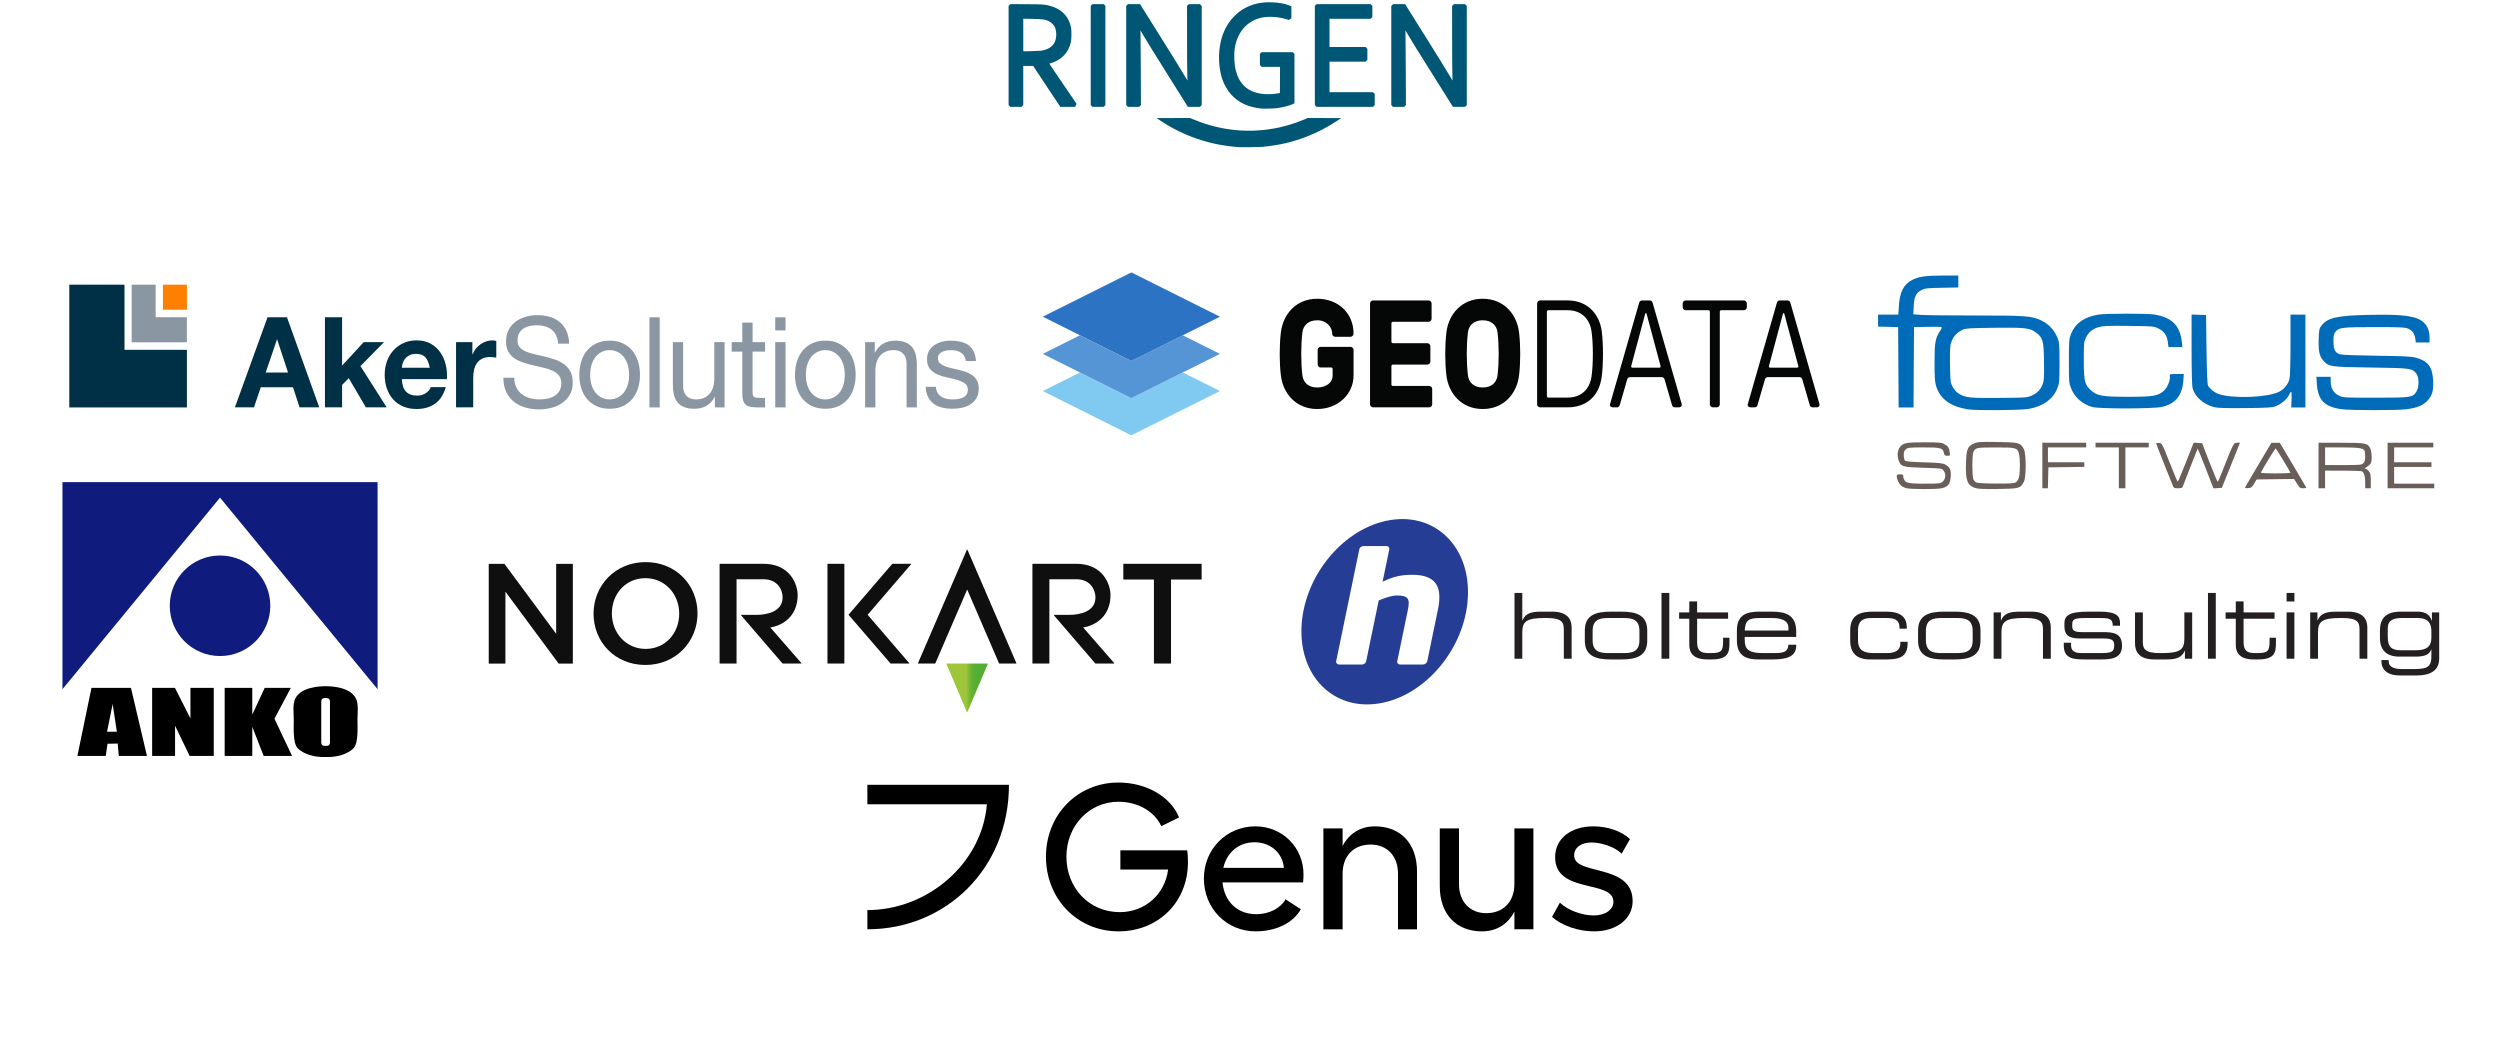 <svg id="ringen" version="1.1" viewBox="0 0 6e3 2500" xml:space="preserve" xmlns="http://www.w3.org/2000/svg" xmlns:xlink="http://www.w3.org/1999/xlink"><rect id="bakgrunn" y="-3.4106e-13" width="6e3" height="2500" style="fill:#fff;stroke-width:1.118"/><defs><linearGradient id="linearGradient82" x1="-55.925" x2="-44.456" y1="127.27" y2="127.27" gradientTransform="matrix(5.192,0,0,5.192,1118.7,197.12)" gradientUnits="userSpaceOnUse"><stop stop-color="#9fc53a" offset="0"/><stop stop-color="#9fc53a" offset=".49"/><stop stop-color="#8cbf38" offset=".518"/><stop stop-color="#76b836" offset=".56"/><stop stop-color="#65b334" offset=".61"/><stop stop-color="#5ab033" offset=".672"/><stop stop-color="#53ae32" offset=".759"/><stop stop-color="#51ad32" offset="1"/></linearGradient></defs><a id="holte_logo" target="_blank" xlink:href="http://www.holteconsulting.no/"><rect x="3093.8" y="1222" width="2802.6" height="493.42" style="fill:#fff"/><g transform="matrix(.56 0 0 -.56 3123.4 1690.6)"><path d="m713.88 473.57c-3.75-215.22-166.54-423.89-363.66-466.07-197.07-42.231-353.86 98.039-350.16 313.28 3.707 215.21 166.54 423.9 363.63 466.09 197.1 42.215 353.87-98.078 350.19-313.3" style="fill:#263d96"/><path d="m519.68 170.79h-96.004c-8.727 0-14.457 6.625-12.973 13.895l45.574 220.58c9.582 46.375 2.375 61.582-46.011 61.582-23.008 0-49.473-9.289-78.934-21.2l-53.906-260.96c-1.531-7.27-10.02-13.895-18.774-13.895h-95.992c-8.715 0-15.254 6.625-13.769 13.895l99.336 480.86c1.476 7.277 9.875 13.226 18.597 13.226h96.762c8.773 0 14.66-5.949 13.187-13.226l-28.906-139.75c44.985 21.875 79.942 29.789 127.56 29.789 115.04 0 126.58-66.86 109.37-150.32l-45.547-220.58c-1.551-7.27-10.852-13.895-19.574-13.895" style="fill:#fff"/><path d="m913.16 477.77h33.485v-117.59h0.789c12.449 30.758 38.535 37.375 80.196 37.375h47.9c62.69 0 82.56-31.531 82.56-67.36v-134.33h-33.5v126.16c0 29.199-8.18 48.281-73.19 48.281h-8.59c-78.244 0-96.165-14.805-96.165-61.52v-112.92h-33.485v281.91" style="fill:#231f20"/><path d="m1448.6 315c0 46.336-27.28 55.293-66.2 55.293h-68.15c-38.94 0-66.2-8.957-66.2-55.293v-39.707c0-46.344 27.26-55.301 66.2-55.301h68.15c38.92 0 66.2 8.957 66.2 55.301zm-234.02 1.945c0 65.422 46.32 80.602 109.8 80.602h47.89c63.46 0 109.82-15.18 109.82-80.602v-43.621c0-65.402-46.36-80.59-109.82-80.59h-47.89c-63.48 0-109.8 15.188-109.8 80.59v43.621" style="fill:#231f20"/><path d="m1543.2 477.77h33.48v-281.91h-33.48v281.91" style="fill:#231f20"/><path d="m1662.3 367.2h-43.59v27.246h43.59v47.114h33.52v-47.114h132.77v-27.246h-132.77v-98.918c0-36.984 12.84-48.281 49.43-48.281h10.51c44.4 0 51.4 9.352 51.4 51.004v14.813h27.26v-21.813c0-39.719-3.88-71.262-76.31-71.262h-18.31c-62.68 0-77.5 30.371-77.5 62.692v111.76" style="fill:#231f20"/><path d="m2087.1 329.8c0 20.25-15.2 40.492-69.69 40.492h-49.07c-52.95 0-65.42-8.559-68.51-53.738h187.27zm-220.77-12.461c0 72.031 49.82 80.207 97.34 80.207h53.74c59.95 0 103.18-15.18 103.18-86.059v-22.191h-220.76v-12.461c0-45.16 21.78-56.844 80.18-56.844h45.97c42.04 0 59.17 5.457 61.12 35.82h33.49v-3.886c0-45.559-37.77-59.192-100.07-59.192h-60.75c-43.62 0-93.44 8.184-93.44 81.387v43.219" style="fill:#231f20"/><path d="m2351.9 317.34c0 72.031 50.62 80.207 99.69 80.207h56.06c62.3 0 86.83-25.293 86.83-67.36v-5.461h-31.15v4.68c0 33.094-21.77 40.887-55.28 40.887h-61.53c-31.52 0-61.13-4.672-61.13-54.125v-41.66c0-44.395 27.27-54.516 67.76-54.516h56.45c31.16 0 57.24 9.352 57.24 41.668v6.613h31.16v-5.836c0-50.234-24.94-69.703-87.23-69.703h-75.53c-29.98 0-83.34 8.184-83.34 80.203v44.403" style="fill:#231f20"/><path d="m2876.8 315c0 46.336-27.24 55.293-66.17 55.293h-68.18c-38.93 0-66.16-8.957-66.16-55.293v-39.707c0-46.344 27.23-55.301 66.16-55.301h68.18c38.93 0 66.17 8.957 66.17 55.301zm-234 1.945c0 65.422 46.35 80.602 109.78 80.602h47.93c63.44 0 109.79-15.18 109.79-80.602v-43.621c0-65.402-46.35-80.59-109.79-80.59h-47.93c-63.43 0-109.78 15.188-109.78 80.59v43.621" style="fill:#231f20"/><path d="m2966.7 394.44h31.17v-34.265h0.76c12.47 30.758 38.55 37.375 80.21 37.375h50.21c62.7 0 82.57-31.531 82.57-67.36v-134.33h-33.5v126.16c0 29.199-8.2 48.281-73.17 48.281h-8.58c-78.29 0-96.21-14.805-96.21-61.52v-112.92h-33.46v198.58" style="fill:#231f20"/><path d="m3267.3 264.39h31.13v-9.739c0-24.535 12.85-34.656 47.1-34.656h71.61c50.27 0 66.21 1.945 66.21 31.551v1.543c0 19.094-5.45 29.605-45.57 29.605h-103.17c-47.07 0-64.65 15.188-64.65 52.953v11.661c0 32.332 18.33 50.242 100.84 50.242h51.4c75.58 0 86.09-21.805 86.09-49.848v-10.512h-31.15v1.95c0 30.382-20.24 31.156-56.86 31.156h-58.39c-47.91 0-58.4-4.672-58.4-27.254v-7.395c0-16.367 5.41-25.703 40.48-25.703h88.42c50.2 0 84.45-5.062 84.45-58.8v-0.778c0-55.679-51.37-57.629-92.24-57.629h-61.59c-49.41 0-95.71 0-95.71 59.578v12.075" style="fill:#231f20"/><path d="m3786.4 230.12h-0.81c-12.45-30.758-38.53-37.379-80.19-37.379h-50.26c-62.67 0-82.56 31.543-82.56 67.375v134.33h33.5v-126.16c0-29.191 8.18-48.281 73.23-48.281h8.57c78.22 0 96.18 14.789 96.18 61.52v112.92h33.48v-198.58h-31.14v34.258" style="fill:#231f20"/><path d="m3885.2 477.77h33.5v-281.91h-33.5v281.91" style="fill:#231f20"/><path d="m4004.4 367.2h-43.63v27.246h43.63v47.114h33.48v-47.114h132.73v-27.246h-132.73v-98.918c0-36.984 12.85-48.281 49.45-48.281h10.51c44.37 0 51.41 9.352 51.41 51.004v14.813h27.21v-21.813c0-39.719-3.88-71.262-76.31-71.262h-18.29c-62.69 0-77.46 30.371-77.46 62.692v111.76" style="fill:#231f20"/><path d="m4222.1 394.44h33.47v-198.58h-33.47zm0 83.329h33.47v-36.614h-33.47v36.614" style="fill:#231f20"/><path d="m4323.3 394.44h31.14v-34.265h0.82c12.43 30.758 38.52 37.375 80.21 37.375h50.21c62.68 0 82.54-31.531 82.54-67.36v-134.33h-33.51v126.16c0 29.199-8.16 48.281-73.17 48.281h-8.58c-78.25 0-96.19-14.805-96.19-61.52v-112.92h-33.47v198.58" style="fill:#231f20"/><path d="m4842.7 309.55c0.81 37.008-12.44 60.75-59.58 60.75h-68.15c-34.25 0-58.78-9.344-59.19-42.055v-36.597c-0.39-45.555 15.97-59.582 56.84-59.582h64.66c47.92 0 65.42 19.082 65.42 53.347zm33.49-113.31c0-59.968-52.56-72.027-94.25-72.027h-75.49c-61.57 0-77.88 33.879-77.88 59.187v6.606h31.14v-5.441c0-25.704 26.44-33.098 57.6-33.098h32.72c66.2 0 92.67 0.777 92.67 54.515v29.59h-0.78c-6.98-18.695-20.64-30.75-67.37-30.75h-68.89c-55.72 0-83.36 28.414-83.36 79.426v33.098c0 72.031 52.19 80.207 89.54 80.207h71.28c25.32 0 50.6-6.227 61.14-38.547h0.76v35.437h31.17v-198.2" style="fill:#231f20"/></g></a><a id="norkart_logo" target="_blank" xlink:href="https://www.norkart.no/"><rect x="1134.4" y="1296.9" width="1795.3" height="435.94" style="fill:#fff"/><g transform="matrix(1.661,0,0,-1.661,895.53,3075.9)"><path d="m983.73 962.68 59.769-69.446c0.074-0.109 0.242-0.164 0.344-0.164h26.828c0.191 0 0.437 0.27 0.223 0.539l-44.981 51.625s38.625 4.223 39.516 45.84c0.347 16.34-11.117 46.895-50.844 46.114h-61.523c-0.329 0-0.457-0.278-0.457-0.461v-143.22c0-0.324 0.296-0.434 0.457-0.434h23.605c0.27 0 0.438 0.215 0.438 0.461v121.34h38.777c21.66 0 27.961-16.684 27.801-26.668-0.379-19.738-21.5-24.828-38.539-24.828h-21.09c-0.164 0-0.324-0.102-0.379-0.27-0.082-0.129-0.055-0.324 0.055-0.429zm-452 0 59.738-69.446c0.105-0.109 0.273-0.164 0.375-0.164h26.801c0.222 0 0.465 0.27 0.222 0.539l-44.976 51.625s38.648 4.223 39.512 45.84c0.347 16.34-11.118 46.895-50.817 46.114h-61.551c-0.297 0-0.429-0.278-0.429-0.461v-143.22c0-0.324 0.297-0.434 0.457-0.434h23.609c0.266 0 0.434 0.215 0.434 0.461v121.34h38.773c21.668 0 27.965-16.684 27.777-26.668-0.351-19.738-21.5-24.828-38.535-24.828h-21.066c-0.195 0-0.324-0.074-0.406-0.27-0.055-0.129-0.055-0.296 0.054-0.429h0.028zm326.62 95.086c-0.243 0-0.371-0.192-0.399-0.27l-70.7-163.86c-0.082-0.157 0.031-0.567 0.457-0.567h24.129c0.242 0 0.398 0.11 0.512 0.352l45.996 106.6 45.949-106.49c0.113-0.246 0.215-0.461 0.484-0.461h24.262c0.269 0 0.539 0.27 0.406 0.594l-70.72 163.84c-0.058 0.164-0.214 0.27-0.382 0.27zm294.07-164.7h-23.801c-0.269 0-0.43 0.243-0.43 0.461v120.93h-43.808c-0.27 0-0.438 0.273-0.438 0.437v21.825c0 0.378 0.325 0.461 0.465 0.461h112.26c0.348 0 0.457-0.278 0.457-0.52v-21.766c0-0.195-0.16-0.437-0.437-0.437h-43.809v-120.93c0.027-0.246-0.188-0.461-0.43-0.461h-0.027zm-472.02 0h-23.496c-0.242 0-0.465 0.188-0.465 0.434v143.22c0 0.211 0.168 0.461 0.465 0.461h23.528c0.296 0 0.433-0.278 0.433-0.461v-143.2c0-0.164-0.082-0.461-0.433-0.461h-0.032zm96.766 143.36-62.633-72.91 59.953-69.715c0.114-0.086 0.168-0.274 0.082-0.492-0.082-0.161-0.211-0.243-0.379-0.243h-26.175c-0.243 0-0.465 0.11-0.598 0.27l-60.277 69.937c-0.164 0.215-0.082 0.457 0 0.571l62.765 73.062c0.164 0.195 0.406 0.278 0.625 0.278h26.313c0.133 0 0.297-0.055 0.406-0.25 0.105-0.161 0.051-0.372-0.082-0.508zm-383.39 3.215c-44.136 0-75.317-33.887-75.317-74.508 0-40.672 30.773-74.125 74.906-74.125 44.137 0 75.348 33.863 75.348 74.508 0 40.648-30.804 74.125-74.938 74.125zm-0.411-23.205c28.532 0 48.872-23.202 48.872-51.303 0-28.149-19.906-50.919-48.461-50.919-28.531 0-48.844 23.199-48.844 51.328 0 28.094 19.902 50.894 48.433 50.894zm-202.67-123.43h-23.207c-0.211 0-0.457 0.164-0.457 0.461v143.16c0 0.356 0.269 0.493 0.457 0.493h21.883c0.32 0 0.484-0.137 0.589-0.297l74.508-100.74v100.58c0 0.296 0.242 0.461 0.465 0.461h23.199c0.27 0 0.438-0.25 0.438-0.493v-143.16c0-0.297-0.246-0.461-0.41-0.461h-19.766c-0.223 0-0.383 0.028-0.57 0.297l-76.68 103.62v-103.46c0-0.191-0.16-0.461-0.457-0.461z" style="fill:#0f0f0f"/><path d="m858.67 823.06 29.48 69.391c0.055 0.137 0.028 0.297-0.054 0.41-0.055 0.106-0.133 0.215-0.375 0.215h-58.899c-0.168 0-0.328-0.082-0.41-0.215-0.082-0.14-0.082-0.301-0.027-0.437l29.453-69.364c0.051-0.136 0.183-0.269 0.406-0.269 0.188-0.027 0.352 0.078 0.426 0.242z" style="fill:url(#linearGradient82)"/></g></a><a id="aker_logo" transform="translate(0,-600)" target="_blank" xlink:href="http://akersolutions.com/"><rect x="131.25" y="1245.3" width="2240.6" height="365.62" style="fill:#fff"/><g transform="matrix(1.672,0,0,-1.672,-1305.6,2342.6)"><g transform="translate(0,-137.6)"><path d="m1004.3 771.2h-34.457v-82.715h79.246v35.969h-44.789z" style="fill:#8a96a1"/><path d="m959.56 771.2h-79.246v-176.22h168.83v82.715h-89.582v93.5z" style="fill:#003045"/><path d="m1014.7 771.2h34.457v-35.965h-34.457z" style="fill:#ff8000"/></g><path transform="matrix(.8 0 0 -.8 0 2400)" d="m1456.1 2266.5-58.539 161.61h34.246l12.144-35.982h57.885l11.695 35.982h35.352l-57.904-161.61zm103.01 0v161.61h30.775v-40.277l11.943-12.008 30.762 52.285h37.305l-47.06-74 42.275-43.018h-36.42l-38.814 42.111v-86.701h-30.766zm-86.109 39.836h0.414l19.522 59.32h-40.111l20.176-59.32zm250.56 1.576c-8.525 0-16.293 1.587-23.305 4.766-7.021 3.154-13.056 7.484-18.125 13.022-5.039 5.518-8.942 12.026-11.686 19.58-2.744 7.539-4.141 15.701-4.141 24.436 0 9.068 1.353 17.367 4.043 24.887 2.656 7.559 6.456 14.018 11.363 19.467 4.921 5.425 10.912 9.601 17.988 12.555 7.119 2.964 15.039 4.438 23.861 4.438 12.72 0 23.569-3.032 32.529-9.072 8.965-6.045 15.62-16.064 19.951-30.098h-27.1c-1.015 3.638-3.769 7.061-8.252 10.303-4.481 3.257-9.829 4.869-16.035 4.869-8.681 0-15.308-2.324-19.941-7.012-4.639-4.668-7.157-12.207-7.621-22.627h80.896c0.562-9.062-0.145-17.735-2.182-26.025-2.006-8.311-5.308-15.684-9.844-22.184-4.575-6.513-10.385-11.684-17.461-15.541-7.084-3.837-15.38-5.762-24.941-5.762zm136.28 0.01c-3.901 0-7.652 0.607-11.275 1.803-3.627 1.206-7.011 2.909-10.195 5.102-3.174 2.167-5.991 4.824-8.447 7.934-2.456 3.096-4.394 6.466-5.844 10.09h-0.44v-21.76h-29.273v117.02h30.797v-52.73c0-5.277 0.491-10.17 1.522-14.701 0.996-4.531 2.692-8.491 5.08-11.885 2.393-3.399 5.521-6.06 9.422-8.018 3.911-1.974 8.682-2.955 14.322-2.955 1.865 0 3.838 0.114 5.846 0.334 2.001 0.239 3.749 0.491 5.209 0.795v-29.896c-2.466-0.748-4.716-1.129-6.723-1.129zm-137.13 24.244c7.515 0 13.12 2.103 16.807 6.322 3.678 4.244 6.239 10.406 7.699 18.574h-50.107c0.151-2.261 0.625-4.824 1.416-7.699 0.806-2.871 2.179-5.583 4.133-8.146 1.949-2.574 4.55-4.721 7.801-6.455 3.257-1.734 7.329-2.596 12.252-2.596z" style="fill:#003045"/><path transform="matrix(.8 0 0 -.8 0 2400)" d="m1940.2 2262.7c-7.095 0-13.988 0.952-20.707 2.832-6.724 1.89-12.734 4.743-17.998 8.605-5.282 3.848-9.487 8.749-12.67 14.701-3.194 5.971-4.781 13.012-4.781 21.166 0 7.397 1.391 13.56 4.223 18.463 2.817 4.911 6.583 8.907 11.291 12.002 4.691 3.081 10 5.575 15.938 7.455 5.918 1.9 11.953 3.555 18.106 4.99 6.143 1.441 12.176 2.818 18.113 4.186 5.918 1.363 11.227 3.12 15.943 5.312 4.683 2.208 8.448 5.033 11.266 8.49 2.808 3.481 4.213 8.013 4.213 13.584 0 5.884-1.163 10.718-3.453 14.478-2.329 3.785-5.361 6.749-9.121 8.932-3.755 2.183-7.996 3.745-12.693 4.639-4.692 0.932-9.372 1.365-13.977 1.365-5.781 0-11.429-0.746-16.902-2.26-5.513-1.499-10.302-3.857-14.434-7.012-4.111-3.179-7.447-7.197-9.967-12.119-2.529-4.893-3.809-10.742-3.809-17.523h-19.496c0 9.804 1.683 18.286 5.082 25.459 3.399 7.149 8.018 13.041 13.883 17.631 5.864 4.62 12.636 8.031 20.375 10.316 7.74 2.256 15.933 3.389 24.6 3.389 7.119 0 14.213-0.874 21.377-2.607 7.139-1.724 13.612-4.53 19.389-8.367 5.791-3.848 10.529-8.82 14.215-14.938 3.692-6.099 5.531-13.473 5.531-22.057 0-7.997-1.416-14.629-4.232-19.902-2.809-5.303-6.582-9.676-11.279-13.152-4.692-3.473-10.01-6.227-15.938-8.248-5.918-2.041-11.953-3.818-18.115-5.336-6.152-1.5-12.167-2.887-18.096-4.186-5.928-1.279-11.245-2.886-15.938-4.834-4.706-1.982-8.457-4.513-11.27-7.623-2.828-3.095-4.234-7.123-4.234-12.113 0-5.284 0.978-9.691 2.922-13.236 1.968-3.545 4.565-6.392 7.812-8.492 3.256-2.115 6.986-3.614 11.18-4.531 4.19-0.909 8.459-1.357 12.785-1.357 10.698 0 19.477 2.612 26.352 7.812 6.87 5.2 10.88 13.613 12.027 25.238h19.52c-0.292-8.906-1.924-16.567-4.893-22.992-2.959-6.396-7.005-11.713-12.133-15.941-5.122-4.219-11.105-7.33-17.867-9.289-6.816-1.942-14.204-2.93-22.139-2.93zm201.14 3.848v161.61h18.438v-161.61zm225.73 0v23.531h18.453v-23.531zm-59.096 9.502v35.088h-19.059v17.002h19.059v74.463c0 5.415 0.526 9.79 1.531 13.111 0.988 3.315 2.531 5.865 4.644 7.676 2.08 1.836 4.834 3.066 8.252 3.75 3.408 0.694 7.469 1.016 12.23 1.016h14.123v-16.973h-8.473c-2.906 0-5.255-0.113-7.031-0.338-1.846-0.22-3.236-0.702-4.223-1.475-1.04-0.761-1.724-1.821-2.08-3.168-0.361-1.363-0.537-3.164-0.537-5.426v-72.637h22.344v-17.002h-22.33v-35.088h-18.451zm373.25 32.354c-4.916 0-9.883 0.64-14.834 1.924-4.995 1.299-9.496 3.257-13.451 5.889-3.99 2.641-7.237 6.084-9.775 10.312-2.519 4.244-3.799 9.278-3.799 15.186 0 7.54 1.825 13.438 5.449 17.648 3.623 4.204 8.125 7.495 13.558 9.834 5.425 2.349 11.3 4.159 17.643 5.447 6.393 1.275 12.276 2.706 17.691 4.273 5.41 1.601 9.921 3.68 13.545 6.231 3.604 2.572 5.447 6.356 5.447 11.322 0 3.627-0.901 6.628-2.635 8.941-1.729 2.349-3.938 4.107-6.607 5.312-2.676 1.231-5.582 2.051-8.775 2.519-3.189 0.435-6.2 0.658-9.09 0.658-3.755 0-7.441-0.356-10.986-1.127-3.521-0.751-6.705-2.002-9.531-3.74-2.809-1.724-5.095-4.073-6.818-7.012-1.748-2.955-2.679-6.514-2.83-10.777h-18.414c0.289 7.251 1.722 13.414 4.34 18.463 2.592 5.044 6.09 9.116 10.406 12.207 4.321 3.1 9.297 5.314 14.945 6.705 5.645 1.337 11.554 2.01 17.785 2.01 5.615 0 11.317-0.56 17.02-1.688 5.704-1.119 10.861-3.101 15.416-5.996 4.521-2.866 8.198-6.647 11.02-11.314 2.817-4.688 4.234-10.561 4.234-17.656 0-5.581-1.041-10.249-3.131-14.029-2.114-3.759-4.849-6.913-8.232-9.398-3.389-2.485-7.29-4.477-11.719-5.996-4.429-1.489-8.94-2.778-13.549-3.828-4.341-1.049-8.682-2.095-13.014-3.076-4.34-0.963-8.251-2.173-11.703-3.613-3.476-1.421-6.337-3.232-8.565-5.414-2.275-2.208-3.369-4.936-3.369-8.271 0-3.018 0.717-5.47 2.158-7.375 1.465-1.88 3.345-3.388 5.648-4.516 2.315-1.133 4.909-1.928 7.697-2.387 2.826-0.445 5.605-0.66 8.369-0.66 3.022 0 6.024 0.336 8.982 1.01 2.95 0.669 5.67 1.778 8.135 3.287 2.466 1.514 4.484 3.515 6.08 6.012 1.577 2.47 2.52 5.615 2.809 9.375h18.406c-0.41-7.085-1.854-13.023-4.32-17.77-2.466-4.776-5.756-8.56-9.863-11.334-4.125-2.788-8.854-4.754-14.205-5.883-5.346-1.133-11.186-1.705-17.568-1.705zm-611.3 0.016c-8.799 0-16.61 1.587-23.406 4.766-6.806 3.145-12.511 7.47-17.144 13.022-4.619 5.494-8.091 11.993-10.404 19.459-2.305 7.485-3.477 15.508-3.477 24.111 0 8.584 1.172 16.591 3.477 23.988 2.324 7.407 5.786 13.829 10.404 19.356 4.634 5.494 10.338 9.791 17.144 12.902 6.782 3.086 14.608 4.617 23.406 4.617 8.965 0 16.803-1.531 23.522-4.617 6.724-3.111 12.403-7.409 17.022-12.902 4.6-5.526 8.097-11.948 10.4-19.356 2.305-7.397 3.481-15.404 3.481-23.988 0-8.604-1.175-16.626-3.481-24.111-2.304-7.466-5.792-13.965-10.4-19.459-4.619-5.536-10.298-9.867-17.022-13.022-6.719-3.179-14.556-4.766-23.522-4.766zm387 0c-8.814 0-16.626 1.587-23.422 4.766-6.787 3.145-12.491 7.47-17.145 13.022-4.619 5.494-8.082 11.993-10.387 19.459-2.304 7.485-3.478 15.508-3.49 24.111 0 8.584 1.187 16.591 3.49 23.988 2.305 7.407 5.768 13.829 10.387 19.356 4.654 5.494 10.357 9.791 17.145 12.902 6.806 3.086 14.618 4.617 23.422 4.617 8.96 0 16.773-1.531 23.525-4.617 6.714-3.111 12.392-7.409 17.025-12.902 4.63-5.526 8.092-11.948 10.387-19.356 2.349-7.397 3.506-15.404 3.506-23.988 0-8.604-1.172-16.626-3.506-24.111-2.295-7.466-5.767-13.965-10.387-19.459-4.634-5.536-10.302-9.867-17.025-13.022-6.753-3.179-14.575-4.766-23.525-4.766zm125.59 0c-16.626 0-28.771 7.08-36.422 21.299h-0.438v-18.58h-17.35v117.03h18.438v-66.08c0-5.282 0.688-10.136 2.051-14.613 1.363-4.429 3.427-8.325 6.162-11.66 2.754-3.301 6.206-5.861 10.312-7.678 4.16-1.821 9.005-2.719 14.644-2.719 7.075 0 12.66 2.095 16.697 6.348 4.053 4.229 6.08 9.956 6.08 17.174v79.229h18.428v-76.934c0-6.353-0.624-12.12-1.865-17.33-1.22-5.215-3.345-9.701-6.393-13.496-3.007-3.769-6.995-6.714-11.928-8.803-4.888-2.139-11.04-3.189-18.418-3.189zm-399.15 2.719v76.965c0 6.357 0.631 12.104 1.832 17.309 1.231 5.215 3.344 9.703 6.4 13.473 3.022 3.794 6.989 6.68 11.92 8.715 4.933 2.046 11.049 3.053 18.428 3.053 8.251 0 15.41-1.69 21.478-5.088 6.055-3.404 11.041-8.716 14.957-15.957h0.426v18.549h17.367v-117.02h-18.447v66.1c0 5.284-0.678 10.171-2.061 14.59-1.371 4.464-3.444 8.36-6.188 11.695-2.71 3.3-6.17 5.858-10.268 7.674-4.126 1.802-9.014 2.705-14.652 2.705-7.085 0-12.647-2.088-16.68-6.342-4.062-4.209-6.076-9.946-6.076-17.188v-79.234h-18.438zm183.71 0v117.02h18.453v-117.02zm-297.15 14.287c4.77 0 9.291 0.949 13.549 2.932 4.277 1.958 8.008 4.834 11.182 8.594 3.174 3.794 5.679 8.422 7.481 13.939 1.802 5.484 2.715 11.802 2.715 18.887 0 7.09-0.912 13.369-2.715 18.896-1.801 5.492-4.307 10.112-7.481 13.809-3.184 3.681-6.904 6.509-11.182 8.477-4.258 1.958-8.789 2.936-13.549 2.936-4.781 0-9.283-0.963-13.561-2.936-4.244-1.968-7.989-4.785-11.158-8.477-3.184-3.696-5.683-8.316-7.475-13.809-1.808-5.518-2.709-11.806-2.709-18.896 0-7.085 0.901-13.403 2.709-18.887 1.781-5.527 4.291-10.146 7.475-13.939 3.169-3.76 6.901-6.636 11.158-8.594 4.277-1.968 8.779-2.932 13.561-2.932zm386.99 0c4.761 0 9.274 0.949 13.566 2.932 4.263 1.958 7.982 4.834 11.156 8.594 3.174 3.794 5.649 8.422 7.471 13.939 1.802 5.484 2.734 11.802 2.734 18.887 0 7.09-0.923 13.369-2.734 18.896-1.811 5.492-4.287 10.112-7.471 13.809-3.174 3.681-6.904 6.509-11.156 8.477-4.277 1.958-8.795 2.936-13.566 2.936-4.78 0-9.291-0.963-13.545-2.936-4.268-1.968-8.006-4.785-11.17-8.477-3.174-3.696-5.66-8.316-7.473-13.809-1.821-5.518-2.715-11.806-2.715-18.896 0-7.085 0.894-13.403 2.715-18.887 1.812-5.527 4.299-10.146 7.473-13.939 3.164-3.76 6.902-6.636 11.17-8.594 4.254-1.968 8.765-2.932 13.545-2.932z" style="fill:#8a96a1"/></g></a><a id="anko_logo" target="_blank" xlink:href="http://anko.no/"><rect x="112.5" y="1132.8" width="829.69" height="712.5" style="fill:#fff"/><g transform="matrix(1.657,0,0,-1.657,-126.84,2358)"><path transform="matrix(.8 0 0 -.8 0 2400)" d="m208.77 2094.1v374.93l285.27-346.89 285.28 346.89v-374.93zm285.28 132.8c-50.272 0-91.025 40.753-91.025 91.025 0 50.269 40.753 91.021 91.025 91.021 50.269 0 91.021-40.753 91.021-91.021 0-50.272-40.753-91.025-91.021-91.025z" style="fill:#0f1c7d"/><g transform="translate(0,-137.6)"><path d="m209.05 564.37-20.403-98.602h41.11l2.472 17.617 14.836 0.309 1.547-17.926h40.801l-23.184 98.602zm30.656-23.493 6.125-40.027h-14.219z"/><path d="m296.91 465.77v98.598h32.996l22.489-44.352v44.352h33.769v-98.598h-34.93l-21.121 43.734v-43.734z"/><path d="m401.96 564.37v-98.602h39.996v42.117l16.5-42.117h41.121l-25.492 53.918 23.746 44.684h-37.844l-18.031-38.782v38.782z"/><path d="m548.18 566.77c-8.524-0.094-34.938-0.984-43.731-17.484-4.394-8.25-2.402-21.621-2.402-31.598s-1.535-33.254 5.683-40.777c3.395-3.539 15.973-13.551 40.45-12.676 24.48-0.875 37.058 9.137 40.453 12.676 7.219 7.523 5.683 30.8 5.683 40.777s1.993 23.348-2.406 31.598c-8.793 16.5-35.207 17.39-43.73 17.484m0-17.047c1.519-0.176 6.351 0.375 6.316-5.558-0.105-17.379-0.078-35.782 0-58.469 0.016-4.703-2.601-5.422-6.316-5.422s-6.328 0.719-6.313 5.422c0.078 22.687 0.106 41.09 0 58.469-0.035 5.933 4.797 5.382 6.313 5.558"/></g></g></a><a id="focus_logo" target="_blank" xlink:href="https://www.focus.no/"><rect x="4471.9" y="626.56" width="1448.4" height="590.62" style="fill:#fff"/><g id="focus_indre" transform="matrix(1.563,0,0,-1.563,2425.8,2376.7)"><path d="m1374.8 771.09c-2.758 0.781-6.148 2.43-7.531 3.668-3.43 3.059-6.797 10.062-6.797 14.129 0 2.875 0.707 3.347 5.016 3.347 4.316 0 5.015-0.468 5.015-3.375 0-2.781 1.332-5.062 2.969-7.128 2.863-4.192 19.976-3.758 28.719-3.758 25.433 0 25.8 0.043 29.273 3.5 4.328 4.312 4.684 11.863 0.777 16.668-2.66 3.273-3.519 3.386-30.449 4.168-30.168 0.875-34.301 1.836-37.347 8.687-2.899 6.453-3.711 13.879-0.516 20.981 5.394 8.511 9.328 9.468 38.812 9.468 21.481 0 26.528-0.402 30.192-2.402 6.14-3.348 7.918-5.871 8.812-12.519 0.758-5.641 0.684-5.762-3.597-5.762-3.696 0-4.52 0.664-5.317 4.277-1.715 7.778-4.554 8.563-30.969 8.563-21.378 0-24.234-0.285-27.261-2.727-2.656-2.141-3.383-4.121-3.383-9.199 0-3.563 0.836-7.309 1.859-8.328 1.332-1.336 9.602-2.078 29.371-2.649 22.122-0.64 28.426-1.273 32.161-3.242 7.437-3.914 9.39-8.121 8.711-18.746-0.708-11.062-3.958-15.367-13.391-17.734-7.668-1.922-48.234-1.84-55.129 0.113m105.31 0.418c-11.402 4.129-14.124 11.84-13.347 37.785 0.648 21.566 2.414 25.977 12.097 30.242 5.872 2.582 9.032 2.789 36.336 2.371 33.411-0.515 35.254-1.027 40.497-11.257 3.648-7.129 3.648-42.598 0-49.723-5.25-10.246-7.098-10.758-40.219-11.149-23.043-0.269-30.903 0.118-35.364 1.731m63.391 8.644c1.719 1.2 3.793 4.571 4.609 7.489 1.911 6.851 1.911 29.441 0 36.289-2.574 9.222-4.265 9.676-35.718 9.625-29.274-0.047-30.832-0.348-34.196-6.637-2.168-4.051-2.222-37.613-0.07-42.316 0.879-1.918 2.973-4.153 4.656-4.961 1.754-0.848 14.692-1.52 30.325-1.574 22.261-0.079 27.839 0.304 30.394 2.085m40.492 25.633v34.949h67.344v-7.132h-58.746v-22.825h55.879v-7.07l-55.164-0.773-0.403-16.047-0.406-16.047h-8.504zm117.49-3.566v31.383h-35.821v7.132h81.672v-7.132h-35.82v-62.762h-10.031zm83.23-28.172c-0.68 1.766-6.789 16.996-13.574 33.848-6.789 16.847-12.34 31.172-12.34 31.828s2.019 0.992 4.484 0.746c4.434-0.442 4.625-0.805 16.121-30 6.399-16.258 12.012-29.574 12.473-29.602 0.465-0.023 6.164 13.469 12.664 29.985l11.828 30.027 12.961-0.859 11.488-29.598c6.321-16.281 11.887-29.578 12.375-29.551 0.489 0.024 3.723 7.246 7.192 16.047 17.285 43.891 17.246 43.816 22.426 43.816h4.687l-13.918-34.593-13.918-34.59-6.457-0.422-6.461-0.426-11.929 30.778c-6.563 16.929-12.098 30.601-12.301 30.378-0.203-0.218-5.348-13.234-11.434-28.925-6.082-15.692-11.379-29.332-11.765-30.313-0.415-1.051-3.301-1.781-7.036-1.781-5.242 0-6.539 0.551-7.566 3.207m110.41-2.074c0.277 0.726 9.535 16.488 20.566 35.019l20.063 33.696h12.894l20.059-33.731c11.035-18.551 20.277-34.265 20.539-34.922 0.262-0.66-1.84-1.195-4.672-1.195-4.636 0-5.586 0.711-9.57 7.16l-4.43 7.16-28.781-0.386-28.777-0.383-3.762-6.418c-3.281-5.602-4.453-6.477-9.199-6.871-2.992-0.25-5.211 0.14-4.93 0.871m69.762 22.879c-1.442 3.586-21.949 37.324-22.688 37.324-0.738 0-21.242-33.738-22.683-37.324-0.266-0.657 9.945-1.192 22.683-1.192 12.742 0 22.953 0.535 22.688 1.192m43.226 10.933v34.949h34.457c38.602 0 41.52-0.601 45.176-9.32 2.399-5.711 2.688-18.191 0.512-22.23-0.836-1.563-3.578-4.086-6.086-5.61-2.875-1.742-3.676-2.773-2.164-2.777 1.324 0 3.742-1.695 5.375-3.762 2.43-3.078 2.969-5.789 2.969-14.976v-11.219h-8.598v9.363c0 9.051-1.582 14.461-4.871 16.645-0.867 0.578-13.988 1.058-29.16 1.07l-27.582 0.024v-27.102h-10.028zm68.774 3.567c2.148 2.136 2.863 4.734 2.847 10.343-0.011 4.118-0.511 8.25-1.105 9.18-2.363 3.699-9.918 4.727-34.789 4.727h-25.699v-27.102h27.941c26.031 0 28.137 0.195 30.805 2.852zm37.258-3.567v34.949h70.207v-7.132h-60.18v-22.825h57.316v-7.132h-57.316v-25.676h61.613v-7.129h-71.64z" style="fill:#695e59"/><path d="m1469.1 892.12c-26.363 4.43-42.078 15.985-48.101 35.367-2.051 6.59-2.52 13.434-2.52 36.633 0 30.86 1.188 37.496 8.68 48.489 2.562 3.757 2.992 5.289 1.629 5.808-1.02 0.387-10.848 0.528-21.84 0.309l-19.992-0.403-0.375-61.691-0.371-61.691h-22.868l-0.371 61.691-0.375 61.691-30.804 0.813v18.445h31.101l0.836 13.196c1.387 21.812 7.418 33.406 20.922 40.218 9.871 4.981 20.84 6.496 46.984 6.496h23.379v-18.265l-25.433-0.496c-22.465-0.438-26.102-0.844-31.164-3.485-8.45-4.414-11.207-10.172-11.914-24.867l-0.594-12.348 11.984-0.929c6.594-0.508 44.414-0.934 84.047-0.938 78.578-0.01 86.082-0.617 101.71-8.234 9.965-4.856 19.145-14.836 23.34-25.367 3.183-7.989 3.383-10.278 3.383-39.153 0-28.836-0.203-31.172-3.364-39.113-6.668-16.73-21.812-27.598-43.929-31.523-12.473-2.211-81.828-2.696-93.981-0.653zm98.785 21.196c8.676 3.906 13.371 8.855 16.75 17.66 1.989 5.179 2.301 10.836 1.93 34.644-0.508 32.473-1.523 36.125-12.363 44.395-9.231 7.051-16.317 7.851-64.352 7.289-35.64-0.414-43.48-0.879-47.672-2.817-8.363-3.871-13.086-8.414-16.64-16.019-3.18-6.793-3.391-8.887-3.395-33.633 0-14.515 0.641-28.711 1.434-31.551 2.039-7.312 7.054-14.183 12.789-17.515 10.144-5.899 15.91-6.481 60.98-6.16 41.887 0.3 43.176 0.394 50.539 3.707m476.28-21.121c-26.516 3.425-36.856 13.707-38.551 38.328l-0.793 11.488h21.902l0.032-6.774c0.05-10.671 4.105-17.867 12.343-21.906 6.946-3.402 7.137-3.414 56.403-3.398 55.121 0.019 57.398 0.363 63.007 9.527 4.204 6.86 4.09 22.094-0.203 27.524-6.449 8.164-8.285 8.406-69.968 9.293-63 0.902-64.43 1.117-72.997 10.828-5.96 6.754-7.554 14.195-7.003 32.668 0.441 14.777 0.757 16.3 4.379 21.019 9.242 12.051 24.328 15.375 74.253 16.375 53.106 1.063 72.735-1.828 83.2-12.246 5.797-5.769 8.418-13.035 8.429-23.355l0.01-6.778h-21.117l-0.773 5.762c-1.036 7.672-4.438 12.516-10.817 15.398-4.566 2.063-11.43 2.379-51.832 2.379-50.297 0-54.719-0.547-60.156-7.429-2.328-2.95-2.887-5.786-2.887-14.684 0-12.625 2.469-17.312 10.41-19.766 2.547-0.785 27.848-1.722 56.215-2.082 42.129-0.535 53.16-1.086 60.18-3.019 18.367-5.051 25.246-14.231 26.238-35.02 0.746-15.617-1.281-22.914-8.551-30.765-6.98-7.539-16.32-11.34-32.953-13.418-13.75-1.715-85.004-1.68-98.398 0.051zm-383.2 3.42c-15.277 4.188-27.066 14.504-32.816 28.727-3.235 8.004-3.391 9.929-3.36 41.91 0.028 31.914 0.192 33.93 3.434 42.027 6.453 16.117 20.254 25.739 41.965 29.242 11.164 1.805 74.941 1.93 85.664 0.168 26.922-4.421 39.418-16.769 42.355-41.839l0.961-8.2h-21.492l-0.977 7.77c-1.273 10.16-5.582 16.367-14.402 20.758-7.023 3.496-7.898 3.574-45.543 4.008-31.594 0.363-39.754 0.046-46.113-1.797-9.645-2.789-15.34-7.477-19.633-16.153-3.148-6.359-3.336-8.316-3.336-34.558 0-32.035 1.324-37.715 10.77-46.211 9.816-8.824 17.128-10.117 57.289-10.125 39.07-0.01 45.64 1.129 55.3 9.574 5.168 4.516 10.122 17.352 8.735 22.633-0.664 2.519 0.144 2.734 10.344 2.734h11.062l-0.559-8.914c-1.492-23.848-11.836-36.769-33.332-41.637-12.988-2.941-95.683-3.031-106.32-0.117m186.27-0.047c-16.336 4.594-28.879 15.778-32.582 29.059-0.879 3.148-1.469 26.828-1.473 59.16l-0.01 53.906 11.102-0.418 11.105-0.414 0.719-52.777c0.492-36.359 1.234-53.668 2.383-55.633 3.066-5.246 9.773-10.566 16.14-12.801 21.321-7.488 75.414-5.523 92.938 3.379 7.469 3.793 13.976 11.754 15.933 19.5 0.965 3.813 1.559 23.86 1.559 52.606v46.437h22.926v-142.64h-21.785l0.504 12.125c0.281 6.668 0.054 12.125-0.5 12.125-0.555 0-2.09-2.27-3.411-5.039-3.121-6.547-12.101-14.129-20.468-17.278-5.664-2.133-12.629-2.551-47.473-2.851-30.637-0.262-42.527 0.125-47.609 1.554" style="fill:#006bb8"/></g></a><g id="ringen_logo"><path d="m2807.1-11.875c-15.718-2.993-27.212-10.321-34.088-21.742-6.366-10.571-7.714-26.68-3.344-39.971 3.3-10.034 11.542-19.985 22.529-27.206l5.513-3.624-4.096-4.501c-7.974-8.765-11.826-14.692-14.326-22.041-4.072-11.978-2.603-26.362 3.686-36.011 6.143-9.429 16.806-15.912 29.928-18.202 6.225-1.084 18.53-1.094 24.688-0.02 18.842 3.296 31.962 15.098 34.56 31.099 3.409 21.006-7.124 38.819-30.81 52.119l-3.277 1.846 4.103 4.341c8.974 9.496 31.386 32.455 31.679 32.455 0.519 0 3.384-5.395 5.206-9.795 2.636-6.357 4.424-14.634 5.16-23.861l0.67-8.38h23.428l1.509 1.573 1.504 1.573-0.571 7.09c-0.699 8.691-2.236 16.489-4.561 23.1-2.344 6.67-7.836 17.374-11.635 22.661-1.69 2.354-3.071 4.439-3.071 4.625 0 0.19 3.125 3.559 6.947 7.49 3.824 3.935 9.215 9.482 11.978 12.329l5.03 5.171-2.51 5.84h-26.416l-6.625-7.061-6.621-7.055-3.531 2.344c-8.335 5.546-19.228 10.175-29.941 12.729-5.072 1.211-7.661 1.455-17.324 1.636-7.954 0.151-12.559-0.015-15.366-0.547zm25.591-23.608c2.812-0.562 7.411-1.885 10.224-2.945 5.45-2.055 12.779-5.902 12.779-6.704 0-0.425-20.235-21.45-35.425-36.806l-5.195-5.259-3.97 2.646c-5.791 3.853-12.226 10.571-14.375 15-6.616 13.648-0.776 28.858 12.979 33.779 5.83 2.09 13.442 2.188 22.984 0.289m-1.387-87.271c4.692-3.09 10.176-8.769 12.061-12.49 3.989-7.871 2.915-17.564-2.53-22.779-7.104-6.811-25.2-6.601-32.168 0.366-3.55 3.55-4.356 5.865-4.365 12.525-0.012 5.293 0.161 6.332 1.509 9.214 2.265 4.824 4.688 8.096 10.331 13.94l5.079 5.259 3.179-1.791c1.748-0.986 4.854-2.896 6.904-4.244m-216.2 106.69c-0.542-3.584 0.682-37.299 1.762-48.422 1.514-15.64 4.907-36.782 7.89-49.13 0.752-3.125 1.924-7.984 2.603-10.796 3.071-12.749 9.512-32.271 15.645-47.428 9.726-24.032 20.336-44.224 34.78-66.171 11.841-17.994 20.679-29.449 36.124-46.816 11.381-12.808 12.964-14.761 12.534-15.459-0.161-0.264 0.059-0.343 0.492-0.176 0.479 0.181 3.711-2.275 8.043-6.114 11.362-10.059 21.924-19.14 25.025-21.522 24.228-18.599 40.2-28.844 64.311-41.255 14.961-7.696 15.434-8.194 21.362-22.589 5.019-12.178 10.151-28.476 11.44-36.352 0.512-3.125 1.171-5.766 1.47-5.869 0.292-0.107 0.531-1.386 0.531-2.846s0.509-7.51 1.129-13.442c0.615-5.933 1.284-14.239 1.484-18.458 0.352-7.485 0.41-7.754 2.428-11.274 1.645-2.881 2.607-3.888 4.76-4.981 1.485-0.751 2.696-1.586 2.696-1.85 0-0.259 2.045-0.919 4.545-1.455l4.546-0.981v-3.501c0-3.888 1.22-12.754 2.577-18.804 5.23-23.252 18.911-45.904 36.792-60.904 16.133-13.54 34.662-21.924 54.99-24.878 7.881-1.147 23.209-1.147 31.094 0 28.125 4.086 52.896 18.594 70.811 41.46 11.855 15.131 19.696 33.774 22.685 53.921 0.507 3.428 1.001 6.308 1.099 6.405 0.093 0.094 1.806 0.455 3.804 0.796 1.998 0.343 4.034 0.976 4.526 1.406 0.499 0.435 1.114 0.591 1.373 0.356 0.259-0.234 0.292-0.116 0.072 0.264-0.249 0.435 0.401 1.099 1.759 1.802 1.181 0.615 4.555 3.55 7.5 6.519l5.351 5.405 0.781 5.571c0.43 3.066 1.001 12.988 1.265 22.046 0.444 15.068 1.23 23.764 2.885 31.758 0.605 2.925 6.445 19.672 7.549 21.635 0.347 0.625 1.216 2.261 1.929 3.639 3.184 6.161 11.49 13.515 18.022 15.956 2.544 0.953 10.542 6.388 10.542 7.164 0 0.375 4.155 2.924 9.229 5.659 34.614 18.652 62.416 39.395 90.472 67.51 7.817 7.831 16.764 17.309 19.879 21.055 3.12 3.745 6.143 7.324 6.724 7.954 2.817 3.038 15.479 20.459 21.675 29.824 9.238 13.96 14.916 23.789 22.646 39.19 16.616 33.12 25.835 59.726 33.784 97.485 0.909 4.336 1.821 9.287 2.021 11.006 0.2 1.719 0.723 5.551 1.167 8.52 1.992 13.468 2.603 19.185 3.11 29.252 0.499 9.986 0.855 29.674 0.669 37.349l-0.077 3.268h-40.118l0.235-3.268c0.487-6.942-1.006-39.15-2.384-51.264-4.487-39.518-15.948-77.754-34.399-114.76-2.251-4.521-4.731-9.244-5.504-10.489-0.771-1.25-3.505-5.854-6.079-10.224-22.372-38.058-55.586-74.625-91.529-100.78-38.52-28.028-77.539-45.982-125.32-57.656-4.571-1.119-8.98-2.031-9.805-2.031-0.82 0-1.939-0.235-2.48-0.522-1.206-0.64-18.536-3.179-29.385-4.312-35.191-3.661-73.125-1.625-106.79 5.732-11.968 2.612-13.896 3.115-27.265 7.085-13.468 4-19.082 5.986-31.241 11.045-42.392 17.651-79.442 42.398-111.34 74.375-9.824 9.849-17.885 18.301-19.014 19.946-0.874 1.27-5.215 6.446-6.914 8.248-0.522 0.551-1.265 1.601-1.641 2.329-0.38 0.723-1.04 1.704-1.464 2.172-4.268 4.688-14.966 20.352-23.086 33.795-7.129 11.801-17.451 32.304-22.876 45.439-7.129 17.266-14.15 39.882-18.164 58.506-1.426 6.631-1.919 9.536-4.229 25.015-1.958 13.13-2.94 27.685-3.042 44.995l-0.093 16.611h-39.975l-0.41-2.7zm281.28-381.04c2.569-0.874 18.838-4.906 19.931-4.946 0.371-0.014-1.514-2.344-4.184-5.18-2.676-2.842-6.782-7.72-9.131-10.84-2.349-3.125-4.452-5.756-4.683-5.845-0.654-0.259-1.524 2.402-3.667 11.24-1.099 4.527-2.621 10.24-3.379 12.691l-1.386 4.457 2.07-0.39c1.137-0.21 3.13-0.748 4.429-1.188m195.62-2.245c0-0.166-0.63-3.17-1.401-6.675-1.675-7.638-3.36-21.978-2.851-24.302 0.615-2.803-0.455-1.86-3.12 2.745-3.096 5.351-9.424 13.789-14.4 19.199l-3.686 4.014 5.771 0.996c3.174 0.546 8.584 1.724 12.016 2.612 6.588 1.709 7.671 1.904 7.671 1.411m-141.15-8.473c4.375-0.439 11.148-1.133 15.054-1.538 14.209-1.47 55.981-0.894 74.365 1.03l3.174 0.328 4.541-3.678c14.272-11.548 25.768-28.398 30.968-45.38l0.981-3.204-5.469-0.669c-3.007-0.366-7.666-1.02-10.356-1.45-7.1-1.143-22.208-2.417-36.861-3.12-13.861-0.665-48.906-0.318-55.38 0.546-2.183 0.294-6.401 0.689-9.37 0.879-9.776 0.63-23.54 2.026-25.279 2.569-0.932 0.289-4.258 0.914-7.383 1.377-8.97 1.343-24.302 4.12-25.679 4.657l-1.255 0.489 2.275 5.654c4.659 11.572 11.342 21.49 20.909 31.006 7.822 7.793 13.461 12.046 15.395 11.621 0.781-0.176 5-0.674 9.37-1.119m-44.301-87.456c3.935-0.83 13.97-2.529 23.852-4.037 2.812-0.43 6.65-1.035 8.52-1.347 1.875-0.312 9.034-0.963 15.909-1.45 6.87-0.484 14.028-1.139 15.902-1.451 4.805-0.8 51.636-0.887 65.606-0.121 11.865 0.649 34.296 2.934 42.075 4.291l4.301 0.752-0.718-4.15c-6.836-39.292-37.075-70.005-76.05-77.246-8.451-1.567-23.398-1.45-31.938 0.259-38.672 7.725-67.92 37.992-74.869 77.485-0.459 2.584-0.83 5.625-0.83 6.753v2.056l2.129-0.479c1.173-0.264 3.921-0.854 6.109-1.314zm-194.72 479.75-1.528-1.591v-162.9l1.528-1.591 1.524-1.596h20.591l1.529 1.596 1.528 1.591v163.02l-1.596 1.529-1.593 1.524h-20.459l-1.524-1.593zm235.72 0-1.524-1.591v-162.9l1.524-1.591 1.528-1.596h20.591l1.524 1.596 1.528 1.591v163.02l-1.591 1.529-1.596 1.524h-20.455l-1.528-1.593zm64.75 0-1.522-1.591v-162.9l1.522-1.591 1.529-1.596h20.591l1.522 1.591 1.524 1.587 0.141 35.644 0.152 35.645 34.56-37.231 34.565-37.236h26.558l1.147 2.25c0.635 1.236 1.147 2.643 1.147 3.12 0 0.694-55.889 61.099-69.795 75.44l-3.174 3.271 79.116 79.224-1.161 2.984-1.163 2.979h-28.061l-37.012-37.169-37.016-37.168v71.284l-1.591 1.529-1.593 1.524h-20.459l-1.529-1.593zm193.12 0-1.522-1.591v-141.66h-51.48l-1.524-1.593c-1.527-1.591-1.527-1.596-1.527-10.62 0-9.019 0-9.024 1.527-10.615l1.524-1.596h129.09l1.528 1.596c1.524 1.591 1.524 1.596 1.524 10.615 0 9.024 0 9.029-1.524 10.62l-1.528 1.593h-50.909v141.79l-1.591 1.529-1.593 1.524h-20.459l-1.529-1.593z" style="fill:#fff"/><path d="m2975.2 353.25c-1.25-0.117-5.849-0.489-10.22-0.825-17.475-1.343-40.82-5.122-57.939-9.385-45.166-11.235-83.486-27.989-121.27-53.018l-9.941-6.588 80.088-0.292 10.376 4.277c33.985 14.029 69.116 22.485 105.22 25.332 12.392 0.976 33.891 1.25 43.169 0.546 4.531-0.346 11.69-0.879 15.909-1.186 4.214-0.312 8.814-0.815 10.22-1.119 1.406-0.307 6.138-1.054 10.512-1.66 24.038-3.335 53.564-11.801 79.541-22.808l7.978-3.384 79.971 0.292-9.053 6.031c-23.214 15.464-47.901 28.369-72.671 37.982-35.815 13.901-64.048 20.504-107.07 25.035-5.66 0.595-49.99 1.215-54.815 0.766m52.828-92.608c-32.749-3.458-55.449-14.038-73.935-34.462-7.822-8.637-16.3-23.468-20.562-35.972-8.974-26.312-10.405-60.605-3.759-90.219 5.205-23.209 16.049-44.082 30.946-59.576 9.986-10.38 19.736-17.519 31.9-23.359 18.012-8.648 36.109-12.159 59.165-11.485 17.979 0.527 31.586 2.999 43.412 7.886l4.116 1.704v14.288l-0.012 14.288-3.004 2.09-3.002 2.085-5.518-1.641c-13.632-4.053-26.084-5.904-39.58-5.874-22.379 0.044-39.941 6.138-55.694 19.331-14.878 12.456-25.581 32.974-28.93 55.444-2.505 16.778-1.431 39.721 2.572 54.951 8.345 31.734 28.106 49.805 59.898 54.77 12.271 1.915 28.066 1.636 40.61-0.718l5.112-0.956 0.294-62.754h-44.082l-2.105-2.154-2.099-2.154v-26.704l2.152-2.1 2.154-2.104h74.414l2.105 2.152 2.1 2.154v118.34l-4.116 1.972c-7.817 3.74-23.058 7.656-37.915 9.736-6.275 0.879-31.406 1.591-36.636 1.04zm-605.3-6.33-2.099-2.154v-238l4.394-4.287 37.989 0.24c40.18 0.249 42.598 0.395 54.395 3.208 29.521 7.046 48.174 25.958 53.256 54.004 1.186 6.548 1.025 25.645-0.269 32.095-2.856 14.224-9.204 26.181-18.769 35.366-7.696 7.388-16.29 12.456-27.374 16.142-3.105 1.035-5.732 1.929-5.84 1.982-0.107 0.059 14.561 21.762 32.592 48.242l32.789 48.134-1.772 3.594-1.772 3.589h-35.556l-65.128-98.261h-23.72v94.058l-2.154 2.105-2.154 2.099h-26.704l-2.105-2.152zm74.669-132.44c19.204-2.676 31.22-11.114 35.64-25.015 2.592-8.15 2.621-19.672 0.082-27.905-2.29-7.412-7.784-13.809-15.181-17.671-8.857-4.629-15.264-5.551-41.504-5.952l-20.59-0.312v78.125l18.602-0.331c10.23-0.181 20.558-0.606 22.95-0.938zm122.4 132.44-2.1-2.154v-238l2.154-2.1 2.154-2.104h26.699l4.209 4.306v238l-2.152 2.105-2.154 2.099h-26.704l-2.105-2.152zm85.205 0-2.104-2.154v-238l2.152-2.1 2.154-2.104 14.462 0.024 14.459 0.02 38.628 61.645c44.834 71.568 56.514 90.44 67.168 108.55 4.268 7.251 7.827 13.115 7.91 13.028 0.089-0.084-0.088-7.295-0.39-16.025-0.297-8.726-0.547-48.98-0.551-89.449l-0.015-73.589 2.152-2.1 2.159-2.104h26.699l4.21 4.306v238l-2.154 2.105-2.159 2.099-28.915-0.019-42.602-67.969c-43.898-70.034-54.049-86.426-64.991-104.97l-6.371-10.796 0.302 4.83c0.171 2.656 0.469 43.002 0.669 89.658l0.366 84.83-2.167 2.216-2.164 2.216h-26.801l-2.105-2.152zm452.7 0-2.099-2.154v-238l2.152-2.1 2.154-2.104h129.51l4.21 4.306v26.704l-2.159 2.105-2.154 2.099h-98.5v67.594h86.674l2.105 2.158 2.105 2.154v26.699l-2.154 2.105-2.159 2.104h-86.571v73.272h104.28l4.209 4.306v26.704l-2.152 2.105-2.159 2.099h-135.19l-2.105-2.152zm183.48 0-2.105-2.154v-238l2.154-2.1 2.152-2.104 14.464 0.024 14.458 0.02 38.624 61.645c44.839 71.568 56.518 90.44 67.172 108.55 4.268 7.251 7.827 13.115 7.91 13.028 0.082-0.084-0.087-7.295-0.391-16.025-0.297-8.726-0.546-48.98-0.556-89.449l-0.013-73.589 2.154-2.1 2.154-2.104h26.704l2.104 2.152 2.1 2.154v238l-2.152 2.105-2.154 2.099-28.921-0.025-42.598-67.969c-44.1-70.06-54.2-86.45-65.2-104.99l-6.372-10.796 0.302 4.83c0.166 2.656 0.469 43.002 0.67 89.658l0.365 84.83-2.167 2.216-2.163 2.216h-26.808l-2.099-2.152z" style="fill:#005675"/></g><a id="geodata_logo" target="_blank" xlink:href="http://geodata.no/"><path d="m2715.2 955.6-123.43-61.717-89.189 44.595 212.62 106.31 212.62-106.31-89.186-44.595-123.43 61.717" style="fill:#80c9f0"/><path d="m2715.2 866.41-123.43-61.717-89.189 44.596 89.189 44.593 123.43 61.717 123.43-61.717 89.186-44.593-89.186-44.596-123.43 61.717" style="fill:#5595d6"/><path d="m2838.7 804.7 89.186-44.593-212.61-106.31-212.62 106.31 89.189 44.593 123.43 61.717 123.43-61.717" style="fill:#2c73c3"/><g style="fill:#050606"><path d="m3198.3 885.62c0-2.194-1.464-3.663-3.666-3.663h-24.923c-4.034 0-7.332-3.299-7.332-7.332v-34.819c0-4.034 3.299-7.332 7.332-7.332h71.475c4.034 0 7.332 3.299 7.332 7.332v61.579c0 43.988-37.023 80.274-87.236 80.274-50.586 0-82.108-37.021-87.242-81.009-3.663-30.785-3.663-71.839 0-102.63 5.133-43.988 36.656-81.009 87.242-81.009 50.58 0 87.236 34.824 87.236 83.573v0.365c0 3.669-3.299 7.332-7.332 7.332h-36.653c-4.034 0-7.332-3.299-7.332-7.332v-0.365c0-15.029-12.827-31.887-35.918-31.887-22.362 0-33.725 13.198-35.556 29.324-3.666 30.791-3.666 71.845 0 102.63 1.832 16.135 13.195 29.323 35.556 29.323 21.991 0 37.018-12.092 37.018-28.588v-15.764"/><path d="m3339.4 922.65c0 2.196 1.467 3.664 3.666 3.664h86.874c4.031 0 7.33 3.301 7.33 7.332v36.65c0 4.033-3.299 7.332-7.33 7.332h-134.53c-4.031 0-7.33-3.299-7.33-7.332v-241.92c0-4.034 3.299-7.332 7.33-7.332h133.06c4.034 0 7.332 3.299 7.332 7.332v36.65c0 4.031-3.299 7.332-7.332 7.332h-85.407c-2.199 0-3.666 1.467-3.666 3.669v43.983c0 2.202 1.467 3.663 3.666 3.663h82.473c4.034 0 7.33 3.299 7.33 7.332v36.656c0 4.034-3.296 7.332-7.33 7.332h-82.473c-2.199 0-3.666 1.462-3.666 3.663v43.988"/><path d="m3594.1 900.65c3.663-30.785 3.663-71.839 0-102.63-1.834-16.126-13.198-29.324-35.556-29.324-22.362 0-33.722 13.198-35.554 29.324-3.666 30.791-3.666 71.845 0 102.63 1.832 16.135 13.192 29.323 35.554 29.323 22.359 0 33.722-13.189 35.556-29.323zm51.682-102.63c3.666 30.791 3.666 71.845 0 102.63-5.13 43.988-36.656 81.009-87.239 81.009s-82.106-37.021-87.239-81.009c-3.663-30.785-3.663-71.839 0-102.63 5.133-43.988 36.656-81.009 87.239-81.009s82.108 37.021 87.239 81.009"/><path d="m3716.2 744.5c-2.202 0-3.666 1.467-3.666 3.663v202.34c0 2.196 1.464 3.663 3.666 3.663h46.185c39.584 0 54.246-28.589 57.18-49.848 4.398-30.056 4.398-79.912 0-109.97-4.031-26.754-22.359-49.848-57.18-49.848zm46.185-23.458c48.384 0 76.24 33.357 81.738 73.306 4.034 29.324 4.034 80.274 0 109.97-6.23 47.284-37.753 73.306-81.738 73.306h-65.98c-4.031 0-7.33-3.299-7.33-7.332v-241.92c0-4.034 3.299-7.332 7.33-7.332h65.98"/><path d="m3985.3 878.3-33.357-124.63c-0.365-1.467-0.729-2.202-1.464-2.202h-0.735c-0.729 0-1.097 0.735-1.464 2.202l-33.357 124.63c-0.732 2.931 0.735 4.028 2.934 4.028h64.513c2.196 0 3.666-1.097 2.931-4.028zm9.531 31.89c-1.1-3.299-3.666-5.13-6.965-5.13h-75.508c-3.301 0-5.865 1.832-6.968 5.13l-17.96 61.949c-0.729 3.298-3.663 5.492-6.962 5.492h-9.164c-5.865 0-8.429-4.031-7.332-7.332l70.013-243.75c0.729-3.299 3.663-5.501 6.962-5.501h18.328c3.299 0 6.233 2.202 6.965 5.501l70.01 243.75c0.735 3.301-1.467 7.332-7.332 7.332h-9.164c-3.299 0-6.227-2.194-6.962-5.492l-17.96-61.949"/><path d="m4127.5 748.17v222.13c0 4.033-3.296 7.332-7.33 7.332h-9.164c-4.034 0-7.332-3.299-7.332-7.332v-222.13c0-2.196-1.464-3.663-3.663-3.663h-54.252c-4.028 0-7.33-3.299-7.33-7.332v-8.794c0-4.034 3.301-7.332 7.33-7.332h139.29c4.031 0 7.33 3.299 7.33 7.332v8.794c0 4.034-3.299 7.332-7.33 7.332h-53.884c-2.199 0-3.666 1.467-3.666 3.663"/><path d="m4315.9 878.3-33.354-124.63c-0.367-1.467-0.732-2.202-1.467-2.202h-0.735c-0.732 0-1.097 0.735-1.464 2.202l-33.357 124.63c-0.732 2.931 0.735 4.028 2.934 4.028h64.512c2.196 0 3.666-1.097 2.931-4.028zm9.531 31.89c-1.102-3.299-3.666-5.13-6.965-5.13h-75.508c-3.301 0-5.865 1.832-6.968 5.13l-17.958 61.949c-0.732 3.298-3.666 5.492-6.965 5.492h-9.164c-5.865 0-8.432-4.031-7.33-7.332l70.01-243.75c0.732-3.299 3.663-5.501 6.962-5.501h18.328c3.299 0 6.233 2.202 6.965 5.501l70.01 243.75c0.732 3.301-1.467 7.332-7.332 7.332h-9.164c-3.296 0-6.23-2.194-6.962-5.492l-17.96-61.949"/></g></a><a id="genus_logo" transform="matrix(4.125 0 0 4.125 1263.6 828.92)" target="_blank" xlink:href="https://www.genus.no/"><path d="m384.85 300.64c0 23.453-17.438 40.289-40.41 40.289-23.93 0-42.211-18.883-42.211-43.414 0-24.414 18.281-43.176 42.211-43.176 16.238 0 30.43 8.297 35.238 20.324l-10.34 5.051c-3.973-8.539-13.594-14.191-24.898-14.191-17.074 0-30.305 13.949-30.305 31.992 0 18.156 13.23 32.23 31.027 32.23 14.793 0 26.34-10.465 28.145-24.777h-27.781v-11.184h38.844c0.359 1.805 0.48 4.691 0.48 6.856"/><path d="m440.66 304.01c-0.723-8.777-7.816-14.91-17.078-14.91s-16.113 5.891-18.16 14.91zm11.184 8.418h-46.902c1.082 11.305 8.781 18.52 19.605 18.52 7.453 0 14.066-3.363 17.074-8.656l8.898 5.773c-4.449 7.938-14.309 12.867-26.336 12.867-16.715 0-30.066-13.23-30.066-30.789 0-16.957 13.109-30.305 29.945-30.305 15.754 0 28.023 12.266 28.023 28.02 0 1.324-0.121 3.129-0.242 4.57"/><path d="m518.12 306.18v33.555h-11.062v-32.352c0-10.223-6.254-16.957-15.996-16.957-9.863 0-16.238 6.734-16.238 16.957v32.352h-11.184v-58.688h11.184v10.223c3.731-7.215 10.344-11.426 18.762-11.426 15.152 0 24.535 10.102 24.535 26.336"/><path d="m585.84 281.04v58.688h-11.066v-10.344c-3.727 7.336-10.34 11.547-18.879 11.547-15.035 0-24.535-10.102-24.535-26.219v-33.672h11.184v32.352c0 10.219 6.254 16.957 15.875 16.957 9.984 0 16.355-6.738 16.355-16.957v-32.352z"/><path d="m596.67 332.52 4.57-8.301c4.57 4.453 12.988 7.457 19.723 7.457 6.856 0 11.426-3.488 11.426-7.938 0-13.109-33.914-4.328-33.914-25.977 0-10.703 9.016-17.918 22.246-17.918 7.938 0 16.234 2.523 21.289 7.457l-4.812 8.418c-4.328-4.211-12.266-6.496-17.559-6.496-6.133 0-10.102 3.008-10.102 7.578 0 11.906 34.035 4.328 34.035 26.578 0 10.102-9.141 17.559-22.492 17.559-9.137 0-18.758-3.367-24.41-8.418"/><path d="m198.32 339.73v-11.172c35.145 0 66.695-27.141 69.543-61.562h-69.543v-11.352h82.383c0 48.898-36.855 84.086-82.383 84.086"/></a></svg>
